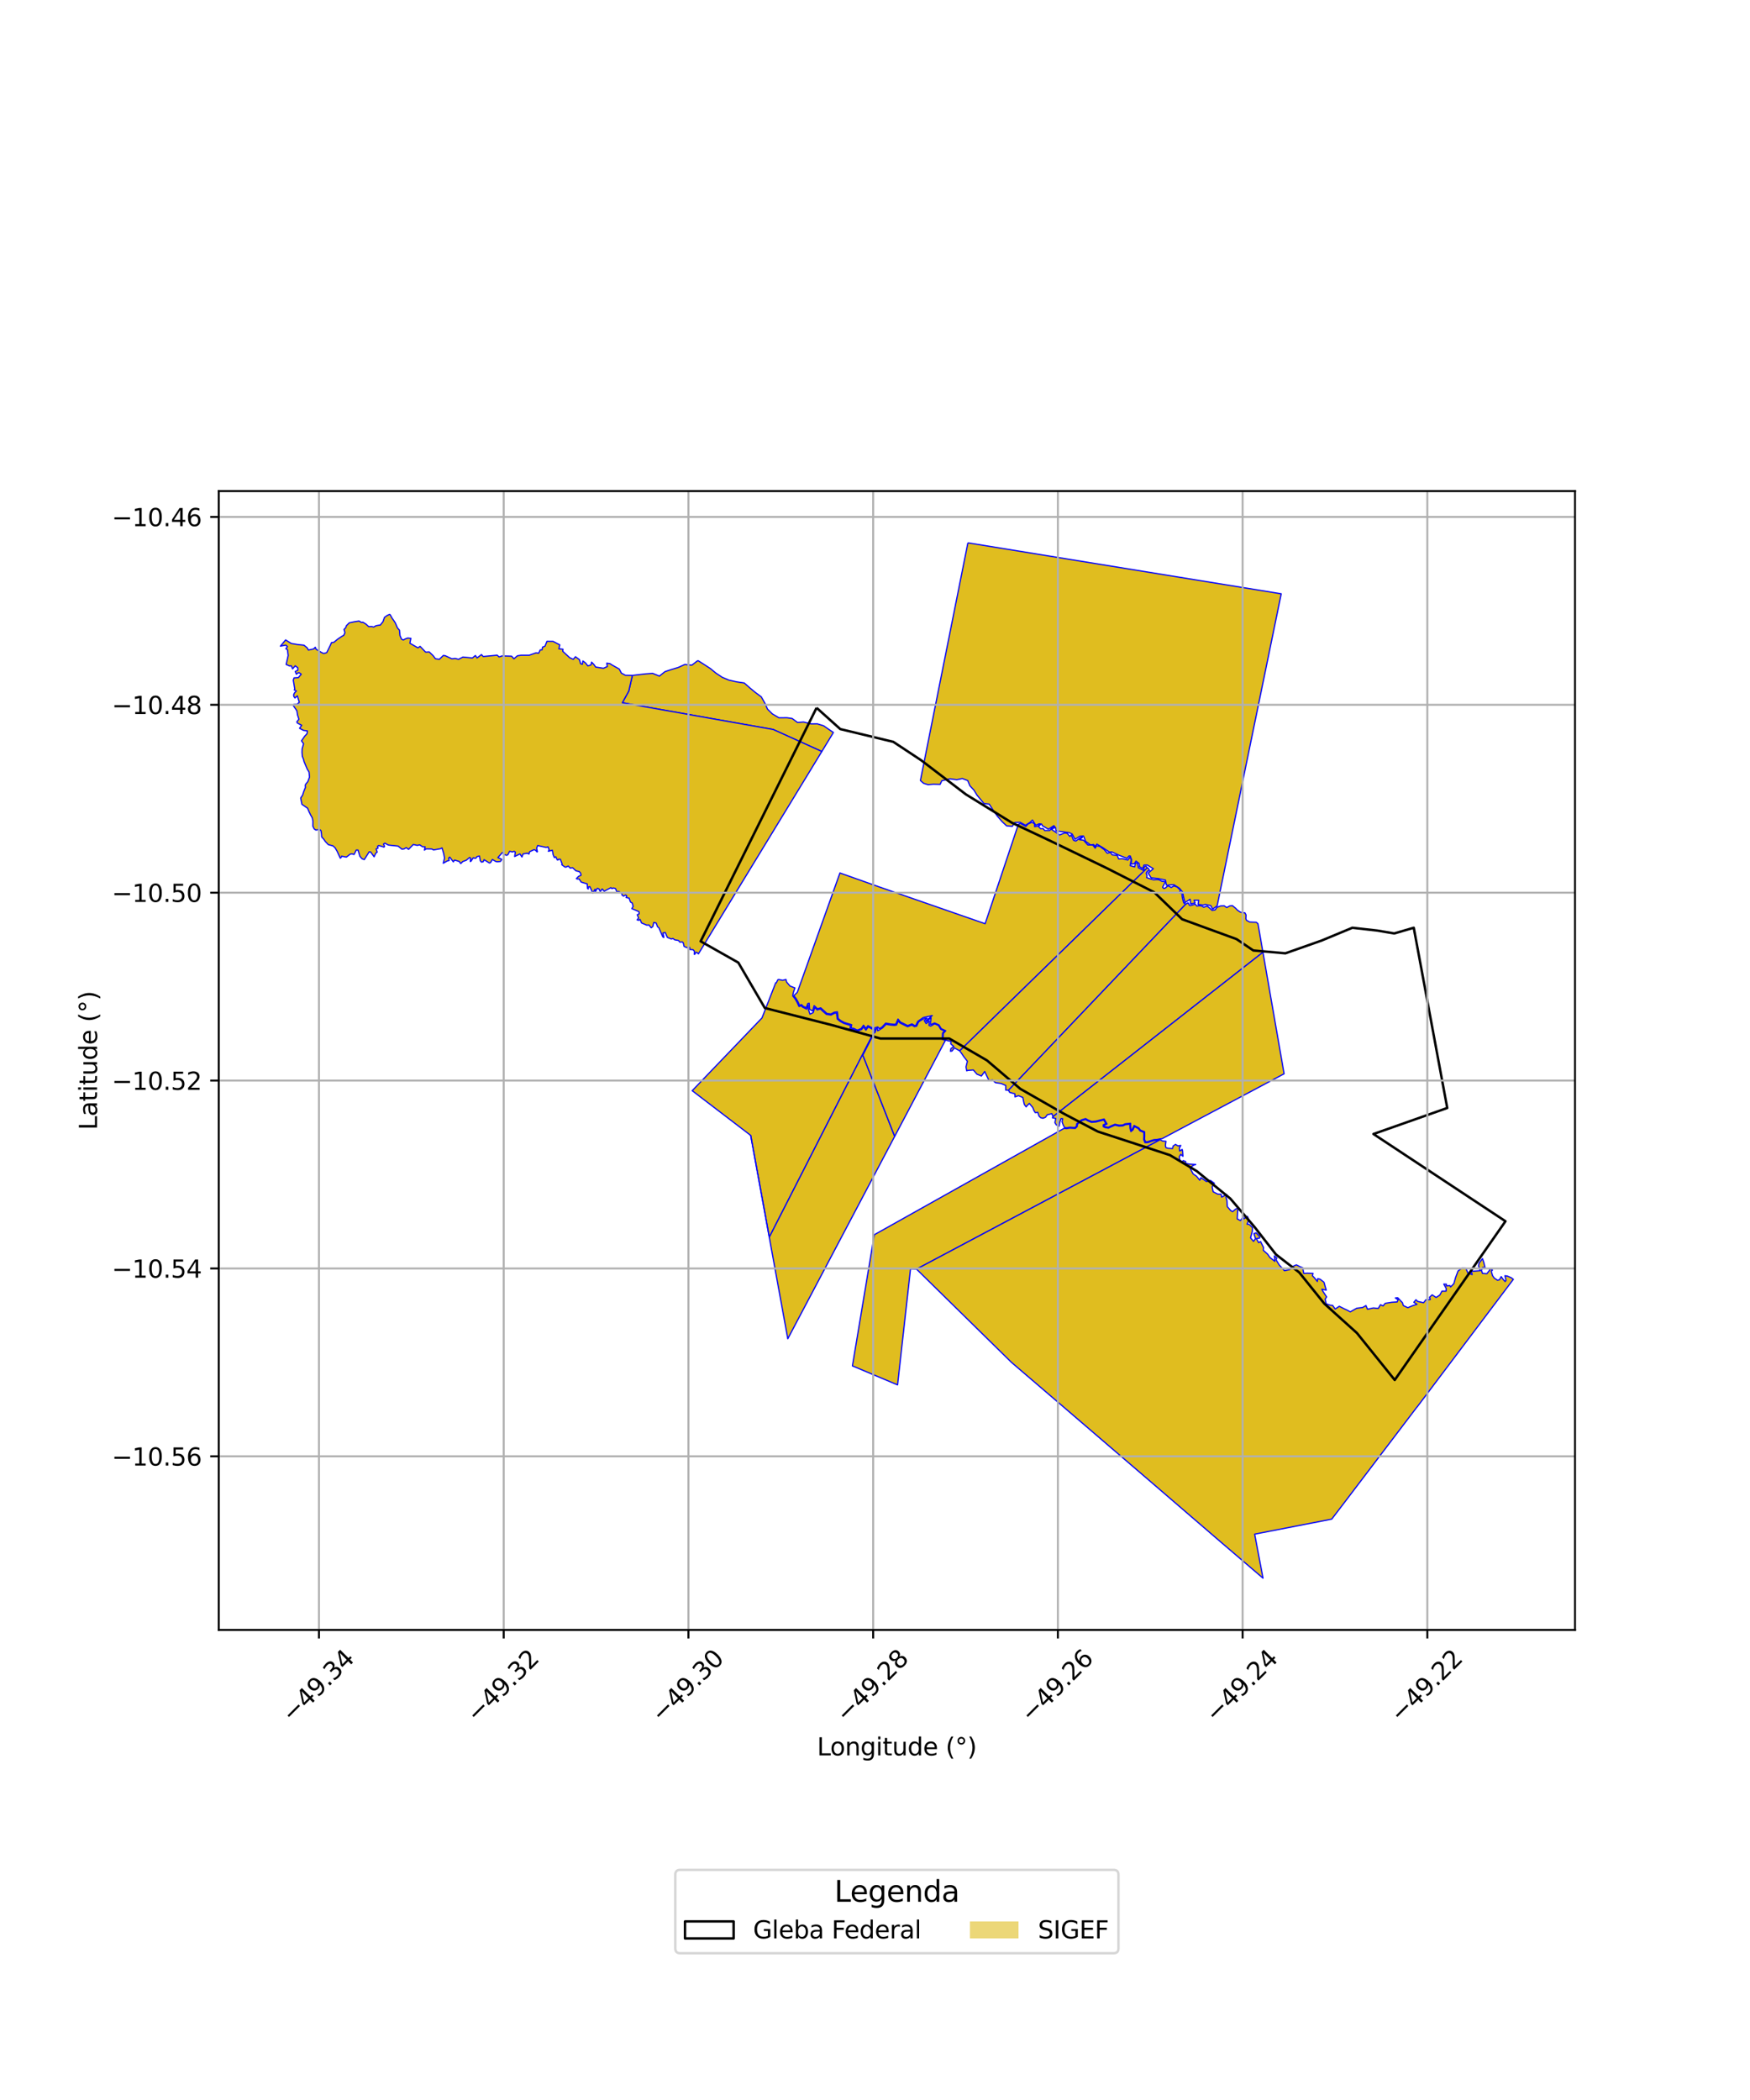 <?xml version="1.0" encoding="utf-8" standalone="no"?>
<!DOCTYPE svg PUBLIC "-//W3C//DTD SVG 1.1//EN"
  "http://www.w3.org/Graphics/SVG/1.1/DTD/svg11.dtd">
<svg xmlns:xlink="http://www.w3.org/1999/xlink" width="720pt" height="864pt" viewBox="0 0 720 864" xmlns="http://www.w3.org/2000/svg" version="1.1">
 <defs>
  <style type="text/css">*{stroke-linejoin: round; stroke-linecap: butt}</style>
 </defs>
 <g id="figure_1">
  <g id="patch_1">
   <path d="M 0 864 
L 720 864 
L 720 0 
L 0 0 
z
" style="fill: #ffffff"/>
  </g>
  <g id="axes_1">
   <g id="patch_2">
    <path d="M 90 670.605 
L 648 670.605 
L 648 202.035 
L 90 202.035 
z
" style="fill: #ffffff"/>
   </g>
   <g id="PatchCollection_1">
    <path d="M 320.129 402.926 
L 322.001 403.323 
L 323.357 402.969 
L 323.632 404.036 
L 325.016 405.667 
L 327.048 406.463 
L 326.424 408.309 
L 326.142 409.728 
L 327.159 411.02 
L 327.931 412.367 
L 328.729 414.105 
L 329.664 413.81 
L 330.146 414.321 
L 331.907 415.2 
L 332.553 413.519 
L 332.663 415.481 
L 333.251 417.267 
L 334.58 416.594 
L 335.173 414.532 
L 336.227 415.506 
L 337.558 415.115 
L 338.577 416.099 
L 340.009 417.341 
L 341.915 417.619 
L 343.367 416.868 
L 344.168 416.76 
L 344.466 419.264 
L 345.651 420.226 
L 347.219 421.074 
L 349.919 421.891 
L 349.677 423.46 
L 351.062 423.487 
L 352.722 424.264 
L 354.552 423.538 
L 355.285 422.509 
L 356.261 423.832 
L 357.204 422.513 
L 359.035 423.478 
L 359.609 424.597 
L 316.517 509.021 
L 308.86 467.146 
L 284.794 448.744 
L 313.501 418.813 
L 319.117 404.442 
L 319.149 404.362 
L 319.347 404.43 
L 320.129 402.926 
" clip-path="url(#p0d2effbae9)" style="fill: #e0bd1f; stroke: #0000ff; stroke-width: 0.5"/>
    <path d="M 359.609 424.597 
L 359.797 424.711 
L 355.002 434.118 
L 368.103 467.537 
L 324.118 550.815 
L 308.86 467.146 
L 316.517 509.021 
L 359.609 424.597 
" clip-path="url(#p0d2effbae9)" style="fill: #e0bd1f; stroke: #0000ff; stroke-width: 0.5"/>
    <path d="M 287.123 271.761 
L 289.711 273.398 
L 292.275 275.064 
L 294.516 276.913 
L 297.159 278.664 
L 299.892 279.811 
L 303.057 280.519 
L 306.224 281.009 
L 308.517 283.027 
L 310.811 284.923 
L 313.212 286.704 
L 314.654 289.251 
L 315.792 291.773 
L 317.78 293.731 
L 320.498 295.326 
L 323.764 295.295 
L 325.897 295.599 
L 328.129 297.237 
L 330.598 297.051 
L 333.756 297.832 
L 336.29 297.809 
L 338.89 298.622 
L 340.924 300.04 
L 342.884 301.371 
L 338.123 309.186 
L 318.105 300.126 
L 256.037 289.128 
L 258.686 284.357 
L 260.174 277.887 
L 265.657 277.248 
L 268.53 277.044 
L 271.278 278.17 
L 273.581 276.342 
L 276.318 275.43 
L 279.053 274.605 
L 281.777 273.371 
L 284.607 273.677 
L 287.123 271.761 
" clip-path="url(#p0d2effbae9)" style="fill: #e0bd1f; stroke: #0000ff; stroke-width: 0.5"/>
    <path d="M 398.218 223.333 
L 527.135 244.307 
L 521.595 271.279 
L 500.766 372.69 
L 498.92 374.037 
L 498.137 372.587 
L 495.892 372.118 
L 495.073 372.365 
L 492.91 372.111 
L 493.195 370.378 
L 491.268 370.372 
L 491.729 371.469 
L 489.866 371.904 
L 489.661 369.971 
L 487.526 371.357 
L 486.853 368.657 
L 486.584 367.054 
L 485.243 365.448 
L 482.918 363.975 
L 479.903 364.228 
L 479.523 362.098 
L 476.487 361.457 
L 473.597 361.146 
L 472.364 359.196 
L 474.522 357.419 
L 472.028 355.89 
L 470.675 355.904 
L 470.15 357.341 
L 468.832 356.625 
L 468.667 355.264 
L 467.385 354.274 
L 466.665 355.358 
L 465.397 355.542 
L 465.574 353.736 
L 465.013 352.176 
L 464.52 352.162 
L 463.693 353.146 
L 460.26 351.807 
L 457.497 350.51 
L 456.449 350.567 
L 453.605 348.671 
L 451.274 347.287 
L 450.608 348.259 
L 449.955 347.466 
L 448.663 347.626 
L 446.665 346.155 
L 445.777 343.95 
L 444.331 344.02 
L 442.283 345.322 
L 441.115 343.127 
L 439.9 342.587 
L 437.968 342.302 
L 434.459 341.843 
L 434.316 340.591 
L 433.599 339.704 
L 431.335 341.169 
L 428.841 339.7 
L 428.554 339.052 
L 427.525 338.929 
L 426.167 339.556 
L 424.772 337.383 
L 423.72 338.377 
L 421.926 339.529 
L 419.689 338.31 
L 417.533 338.382 
L 416.464 339.997 
L 414.163 339.787 
L 412.354 338.102 
L 410.317 335.754 
L 408.737 333.515 
L 406.985 330.831 
L 404.842 330.628 
L 403.305 328.75 
L 401.973 327.154 
L 400.722 325.102 
L 399.038 323.28 
L 398.162 321.162 
L 395.933 320.307 
L 393.653 320.806 
L 390.816 320.419 
L 388.92 320.92 
L 387.51 321.179 
L 386.769 322.736 
L 384.007 322.659 
L 381.82 322.858 
L 379.997 322.282 
L 378.684 321.116 
L 398.218 223.333 
" clip-path="url(#p0d2effbae9)" style="fill: #e0bd1f; stroke: #0000ff; stroke-width: 0.5"/>
    <path d="M 160.424 252.725 
L 161.312 254.331 
L 161.934 255.197 
L 162.593 256.189 
L 163.54 258.349 
L 164.351 259.267 
L 164.574 261.529 
L 165.223 262.987 
L 165.957 263.311 
L 166.751 262.86 
L 167.791 262.498 
L 169.052 262.656 
L 168.634 264.639 
L 171.958 266.547 
L 172.835 265.93 
L 175.117 268.3 
L 176.584 268.213 
L 178.148 269.71 
L 179.176 271.04 
L 180.759 271.254 
L 182.413 269.656 
L 183.2 269.786 
L 185.941 271.068 
L 187.263 270.881 
L 188.631 271.273 
L 190.444 270.336 
L 194.378 270.708 
L 195.593 269.69 
L 196.266 270.71 
L 198.09 269.31 
L 198.797 270.108 
L 204.553 269.556 
L 205.343 270.292 
L 206.569 269.867 
L 210.477 269.971 
L 211.44 271.043 
L 212.908 269.795 
L 214.303 269.594 
L 217.743 269.58 
L 220.547 268.588 
L 221.614 268.74 
L 222.283 267.37 
L 222.989 267.398 
L 223.22 266.244 
L 224.231 265.869 
L 225.019 263.868 
L 227.558 263.887 
L 230.305 265.318 
L 229.93 266.953 
L 231.608 267.106 
L 231.516 267.944 
L 234.387 270.598 
L 235.868 271.275 
L 236.749 270.199 
L 238.382 271.386 
L 238.875 273.071 
L 239.584 273.302 
L 239.829 271.944 
L 240.876 272.735 
L 241.855 273.972 
L 243.138 273.567 
L 243.405 272.423 
L 244.364 273.413 
L 245.078 274.45 
L 248.28 274.946 
L 249.871 274.23 
L 249.642 272.84 
L 250.989 273.049 
L 251.802 273.591 
L 253.463 274.527 
L 254.791 275.265 
L 255.647 276.93 
L 257.317 277.834 
L 260.174 277.887 
L 258.686 284.357 
L 256.037 289.128 
L 318.105 300.126 
L 338.123 309.186 
L 287.352 392.446 
L 286.645 391.808 
L 286.353 391.828 
L 285.8 392.678 
L 285.627 392.613 
L 285.72 391.365 
L 285.105 390.714 
L 283.822 390.653 
L 283.774 389.795 
L 282.493 389.858 
L 281.436 389.369 
L 281.138 387.982 
L 280.705 387.502 
L 279.704 387.626 
L 279.159 386.946 
L 277.639 386.688 
L 276.848 386.108 
L 276.243 386.349 
L 274.57 385.677 
L 273.714 383.675 
L 272.781 383.834 
L 273.114 385.705 
L 272.685 385.438 
L 271.07 381.694 
L 270.574 381.356 
L 269.941 379.758 
L 268.982 379.54 
L 268.592 381.197 
L 267.916 381.721 
L 266.996 380.562 
L 266.111 380.634 
L 263.952 379.734 
L 263.323 378.25 
L 262.712 378.648 
L 262.139 378.446 
L 262.733 377.673 
L 262.187 376.369 
L 262.974 375.972 
L 262.871 375.08 
L 259.943 373.833 
L 260.498 372.947 
L 260.135 371.536 
L 259.401 371.126 
L 258.825 369.52 
L 257.574 369.263 
L 257.874 368.644 
L 257.402 368.21 
L 256.528 368.696 
L 255.865 368.184 
L 255.911 367.641 
L 254.605 366.759 
L 253.771 366.876 
L 253.244 365.58 
L 252.363 365.334 
L 251.791 365.602 
L 251.352 365.209 
L 248.593 366.655 
L 247.759 365.749 
L 246.977 366.759 
L 246.382 365.675 
L 245.72 365.505 
L 244.952 366.873 
L 244.816 365.876 
L 243.888 367.41 
L 242.685 364.782 
L 242.068 364.925 
L 242.033 365.736 
L 241.732 365.581 
L 241.593 363.655 
L 239.113 362.918 
L 238.248 361.623 
L 237.429 361.622 
L 237.12 361.479 
L 238.002 360.599 
L 239.073 360.077 
L 238.845 359.199 
L 238.295 358.583 
L 236.927 358.268 
L 235.584 356.988 
L 234.622 357.162 
L 233.761 356.309 
L 232.925 356.735 
L 232.416 356.723 
L 231.124 355.764 
L 231.258 355.354 
L 230.544 353.523 
L 229.813 353.51 
L 229.745 353.749 
L 229.32 353.835 
L 228.657 352.529 
L 228.067 352.812 
L 227.572 351.606 
L 227.249 349.794 
L 225.613 350.26 
L 225.932 349.585 
L 225.443 348.422 
L 224.701 348.657 
L 221.209 347.881 
L 220.77 349.004 
L 221.103 350.373 
L 220.967 350.516 
L 220.317 349.787 
L 219.719 349.575 
L 217.866 350.448 
L 217.629 351.38 
L 217.002 351.033 
L 215.247 351.297 
L 214.742 352.599 
L 213.914 351.338 
L 211.732 352.4 
L 212.035 350.603 
L 211.556 350.248 
L 210.863 350.508 
L 209.656 350.249 
L 208.974 351.637 
L 208.47 351.899 
L 207.225 351.535 
L 207.221 350.875 
L 206.699 350.767 
L 204.836 352.839 
L 206.245 353.426 
L 206.416 353.654 
L 205.916 354.418 
L 204.695 354.542 
L 204.005 354.449 
L 202.58 353.611 
L 201.784 354.937 
L 201.337 355.059 
L 199.156 353.695 
L 198.812 354.521 
L 198.099 354.711 
L 197.597 354.121 
L 197.255 352.192 
L 196.214 352.454 
L 195.869 353.042 
L 195.416 353.13 
L 194.748 352.894 
L 193.741 354.377 
L 193.485 354.434 
L 193.665 353.084 
L 193.215 352.795 
L 191.826 353.941 
L 190.384 354.457 
L 189.568 355.31 
L 188.924 354.416 
L 187.013 353.856 
L 186.515 354.582 
L 185.03 352.636 
L 184.595 353.061 
L 184.792 354.04 
L 184.004 354.218 
L 182.366 355.169 
L 182.899 353.063 
L 182.545 351.165 
L 181.857 348.845 
L 181.173 349.2 
L 178.365 349.687 
L 177.594 349.285 
L 175.353 349.244 
L 174.601 349.772 
L 174.906 348.407 
L 173.84 348.378 
L 172.698 347.598 
L 171.64 347.806 
L 170.044 347.443 
L 168.087 349.457 
L 167.139 348.742 
L 166.237 349.263 
L 165.349 349.374 
L 163.801 348.112 
L 160.725 347.792 
L 159.754 347.666 
L 158.337 346.901 
L 157.791 347.28 
L 158.206 348.232 
L 157.99 348.521 
L 156.983 348.192 
L 155.767 347.888 
L 155.328 348.189 
L 155.524 348.938 
L 154.737 349.259 
L 155.19 350.561 
L 154.605 351.017 
L 153.921 352.496 
L 152.479 350.521 
L 151.878 350.478 
L 149.881 353.664 
L 148.984 353.333 
L 148.079 352.313 
L 147.299 349.745 
L 146.585 349.736 
L 145.665 351.569 
L 144.741 351.291 
L 144.064 351.432 
L 142.507 352.642 
L 140.551 352.255 
L 140.395 352.728 
L 140.007 353.076 
L 138.697 350.232 
L 137.856 348.801 
L 136.992 348.02 
L 135.066 347.501 
L 133.848 346.216 
L 133.27 345.358 
L 132.347 344.307 
L 132.265 343.039 
L 132.053 341.73 
L 131.491 341.299 
L 129.929 341.502 
L 129.271 341.042 
L 128.72 339.908 
L 128.763 337.924 
L 128.484 336.508 
L 127.854 335.398 
L 127.183 334.043 
L 126.533 332.504 
L 124.231 330.941 
L 123.711 328.332 
L 124.483 327.17 
L 124.95 325.697 
L 125.716 323.812 
L 125.585 323.415 
L 125.702 322.739 
L 126.662 321.553 
L 127.343 319.712 
L 127.137 317.617 
L 126.426 316.486 
L 125.101 313.35 
L 124.857 312.375 
L 124.375 311.15 
L 124.259 309.567 
L 124.304 308.081 
L 124.892 305.998 
L 124.047 304.798 
L 125.348 302.904 
L 126.304 301.887 
L 126.445 300.714 
L 124.882 300.506 
L 123.249 299.648 
L 124.123 298.395 
L 122.382 297.504 
L 122.127 297.016 
L 122.969 295.899 
L 122.415 294.148 
L 122.145 292.422 
L 120.717 290.38 
L 120.923 289.804 
L 122.291 289.703 
L 123.132 288.952 
L 122.334 286.277 
L 121.357 287.165 
L 120.909 286.586 
L 120.797 285.873 
L 121.116 285.152 
L 121.931 284.273 
L 121.053 283.867 
L 121.262 283.449 
L 120.668 279.826 
L 120.99 278.899 
L 122.724 278.805 
L 123.94 277.39 
L 123.134 276.815 
L 122.625 276.819 
L 121.95 277.392 
L 121.464 276.291 
L 122.527 275.753 
L 122.536 274.76 
L 121.467 273.923 
L 120.379 275.198 
L 119.88 273.957 
L 119.153 274.005 
L 117.718 273.373 
L 118.56 269.714 
L 118.282 267.32 
L 117.606 266.902 
L 118.269 266.033 
L 117.573 265.411 
L 115.364 265.851 
L 116.398 264.62 
L 117.505 263.284 
L 119.821 264.735 
L 122.42 265.174 
L 125.058 265.454 
L 126.367 266.516 
L 126.886 267.455 
L 129.051 266.996 
L 129.713 266.294 
L 130.029 267.108 
L 132.221 268.419 
L 133.18 268.867 
L 134.426 268.505 
L 135.855 265.609 
L 136.397 264.383 
L 137.374 264.255 
L 138.91 262.971 
L 140.73 261.754 
L 141.434 261.382 
L 141.926 260.286 
L 141.532 258.978 
L 142.261 258.233 
L 142.489 257.459 
L 143.693 256.252 
L 145.551 255.855 
L 147.701 255.505 
L 148.822 256.133 
L 149.264 255.976 
L 150.572 256.784 
L 151.697 257.801 
L 152.961 257.777 
L 153.738 257.975 
L 154.677 257.444 
L 155.619 257.268 
L 156.453 257.18 
L 157.202 256.23 
L 157.573 255.774 
L 158.191 253.999 
L 159.323 253.206 
L 160.424 252.725 
" clip-path="url(#p0d2effbae9)" style="fill: #e0bd1f; stroke: #0000ff; stroke-width: 0.5"/>
    <path d="M 424.569 338.299 
L 425.608 338.938 
L 425.68 340.11 
L 427.123 339.877 
L 427.612 339.115 
L 428.177 339.183 
L 427.28 340.079 
L 428.147 340.955 
L 429.147 340.876 
L 429.832 341.715 
L 431.887 341.698 
L 433.109 340.186 
L 433.946 340.504 
L 432.618 341.239 
L 435.082 342.9 
L 435.959 343.536 
L 437.991 342.699 
L 439.09 342.868 
L 440.168 344.134 
L 440.761 343.486 
L 441.669 345.696 
L 442.621 346.04 
L 445.138 344.171 
L 445.379 344.521 
L 444.136 345.478 
L 445.789 345.683 
L 447.566 347.654 
L 449.614 347.67 
L 450.599 348.952 
L 451.113 347.968 
L 452.435 348.21 
L 454.293 349.558 
L 455.57 351.032 
L 456.87 350.727 
L 457.619 351.731 
L 459.651 351.926 
L 460.25 353.393 
L 461.676 353.28 
L 464.027 353.855 
L 464.963 352.547 
L 465.395 353.751 
L 464.971 356.135 
L 466.848 356.684 
L 467.175 354.986 
L 467.991 355.155 
L 468.371 357.055 
L 470.505 358.118 
L 470.74 356.708 
L 471.436 356.307 
L 472.044 357.043 
L 412.354 415.243 
L 394.849 432.35 
L 392.656 431.135 
L 391.68 432.429 
L 391.039 432.512 
L 391.223 431.431 
L 392.415 430.566 
L 391.166 429.471 
L 391.304 428.501 
L 389.477 428.064 
L 387.999 427.412 
L 388.108 425.167 
L 389.115 424.082 
L 387.239 423.217 
L 386.324 421.67 
L 384.514 420.884 
L 382.873 421.572 
L 382.781 421.535 
L 383.06 418.782 
L 381.164 420.336 
L 380.963 420.016 
L 383.549 417.831 
L 379.86 418.647 
L 377.567 420.248 
L 376.837 421.835 
L 376.309 421.94 
L 375.208 421.26 
L 373.44 421.958 
L 370.481 420.507 
L 369.462 419.276 
L 368.559 421.344 
L 367.906 421.436 
L 366.453 421.308 
L 364.399 420.959 
L 362.889 422.55 
L 361.808 423.228 
L 361.139 422.511 
L 359.96 422.872 
L 360.053 424.282 
L 359.239 423.112 
L 357.083 421.975 
L 356.261 423.125 
L 355.285 421.8 
L 354.291 423.196 
L 352.741 423.811 
L 351.163 423.073 
L 350.167 423.054 
L 350.391 421.598 
L 347.385 420.688 
L 345.887 419.879 
L 344.865 419.048 
L 344.537 416.291 
L 343.246 416.465 
L 341.848 417.188 
L 340.2 416.947 
L 337.667 414.651 
L 336.341 415.04 
L 334.966 413.768 
L 334.333 415.966 
L 333.073 415.234 
L 332.928 412.773 
L 332.362 412.881 
L 331.688 414.623 
L 330.402 413.981 
L 329.792 413.335 
L 328.959 413.598 
L 328.307 412.177 
L 327.51 410.787 
L 326.594 409.623 
L 328.032 408.282 
L 345.574 359.167 
L 361.955 364.979 
L 405.312 380.048 
L 418.979 339.17 
L 419.823 338.772 
L 422.078 340.042 
L 422.929 339.03 
L 424.569 338.299 
" clip-path="url(#p0d2effbae9)" style="fill: #e0bd1f; stroke: #0000ff; stroke-width: 0.5"/>
    <path d="M 446.617 460.6 
L 447.522 461.141 
L 449.077 461.765 
L 450.901 461.609 
L 452.647 461.169 
L 454.103 460.79 
L 454.974 462.283 
L 453.92 462.765 
L 453.899 463.506 
L 454.561 463.884 
L 456.041 464.157 
L 457.032 463.646 
L 458.758 462.92 
L 460.397 463.292 
L 462.002 463.208 
L 462.992 462.728 
L 464.827 462.525 
L 464.917 464.284 
L 465.28 465.583 
L 466.138 464.866 
L 466.753 463.528 
L 468.295 464.306 
L 469.003 465.253 
L 470.59 465.897 
L 470.613 467.386 
L 470.551 468.841 
L 471.085 470.132 
L 472.289 470.085 
L 473.859 469.536 
L 474.907 469.223 
L 476.099 469.156 
L 477.357 468.9 
L 377.09 522.158 
L 374.617 522.055 
L 369.287 569.788 
L 350.709 561.965 
L 359.714 508.002 
L 417.754 475.461 
L 437.788 464.233 
L 438.832 464.356 
L 440.158 464.127 
L 442.384 464.267 
L 443.178 463.514 
L 443.307 462.554 
L 444.646 461.393 
L 445.124 461.056 
L 446.617 460.6 
" clip-path="url(#p0d2effbae9)" style="fill: #e0bd1f; stroke: #0000ff; stroke-width: 0.5"/>
    <path d="M 477.357 468.9 
L 478.268 469.454 
L 479.717 469.569 
L 479.488 471.245 
L 479.696 472.161 
L 480.461 472.408 
L 482.412 472.547 
L 482.646 471.518 
L 483.633 470.85 
L 484.637 471.448 
L 485.814 471.268 
L 485.199 472.393 
L 485.37 473.567 
L 486.377 472.918 
L 486.534 473.426 
L 486.705 475.722 
L 485.794 474.935 
L 485.145 476.043 
L 485.445 477.267 
L 486.384 478.189 
L 486.797 477.513 
L 487.821 477.887 
L 487.805 478.632 
L 489.463 478.962 
L 491.964 479.098 
L 491.142 479.365 
L 489.508 480.367 
L 490.897 482.997 
L 492.27 483.912 
L 493.609 485.558 
L 494.095 484.522 
L 496.371 486.112 
L 498.023 485.669 
L 499.618 486.831 
L 498.698 488.345 
L 499.134 490.339 
L 501.005 491.287 
L 502.346 491.311 
L 502.628 492.532 
L 504.72 491.479 
L 504.376 492.588 
L 504.78 493.895 
L 504.948 496.432 
L 506.297 498 
L 507.096 498.515 
L 508.287 497.538 
L 509.586 496.917 
L 509.193 498.241 
L 509.035 501.477 
L 510.354 502.186 
L 511.545 500.59 
L 511.712 501.504 
L 513.209 500.437 
L 513.701 501.621 
L 513.505 502.633 
L 513.047 503.637 
L 514.021 503.817 
L 515.344 505.096 
L 515.205 506.708 
L 514.507 509.298 
L 515.737 510.73 
L 516.55 509.606 
L 515.89 507.544 
L 516.844 507.214 
L 518.321 508.859 
L 518.246 509.388 
L 516.913 509.599 
L 517.845 511.276 
L 518.63 510.807 
L 519.83 513.207 
L 519.751 514.414 
L 521.51 515.973 
L 522.509 517.396 
L 524.51 518.942 
L 524.402 517.74 
L 524.305 516.73 
L 525.308 517.566 
L 525.039 518.35 
L 526.288 520.416 
L 528.46 522.801 
L 530.682 522.314 
L 531.708 521.126 
L 533.366 520.403 
L 534.96 521.21 
L 535.934 521.55 
L 536.415 523.942 
L 537.821 523.805 
L 540.222 523.906 
L 539.972 524.875 
L 540.789 525.725 
L 541.988 527.241 
L 542.153 526.059 
L 543.14 526.317 
L 544.719 527.543 
L 545.647 530.779 
L 543.841 530.423 
L 544.414 531.487 
L 545.796 533.585 
L 545.214 534.497 
L 545.616 536.416 
L 547.239 536.999 
L 548.273 537.065 
L 549.341 538.575 
L 551.02 537.443 
L 553.101 538.504 
L 554.245 539.026 
L 555.552 539.723 
L 558.207 538.238 
L 560.592 537.95 
L 561.997 537.148 
L 562.624 538.657 
L 565.041 538.135 
L 567.054 538.329 
L 567.977 536.803 
L 569.032 537.3 
L 569.924 536.219 
L 572.547 535.8 
L 574.849 535.647 
L 575.18 534.784 
L 574.08 534.012 
L 575.073 533.941 
L 576.988 535.943 
L 577.378 537.155 
L 579.212 538.015 
L 581.191 537.204 
L 582.98 536.626 
L 581.689 535.799 
L 582.556 534.758 
L 583.287 535.444 
L 585.696 535.977 
L 586.642 534.764 
L 588.477 534.655 
L 588.145 533.736 
L 589.224 532.742 
L 590.867 533.817 
L 592.381 532.817 
L 593.262 531.193 
L 594.972 531.211 
L 595.006 530.095 
L 594.018 528.313 
L 595.103 528.346 
L 595.094 529.038 
L 596.541 528.913 
L 596.808 529.495 
L 598.151 528.146 
L 598.885 525.579 
L 599.886 522.921 
L 601.431 521.749 
L 603.105 521.781 
L 603.941 523.764 
L 605.691 524.403 
L 605.3 523 
L 606.43 522.998 
L 609.023 522.798 
L 608.318 520.829 
L 608.489 519.742 
L 609.945 517.836 
L 610.451 519.289 
L 611.072 521.82 
L 610.091 521.37 
L 609.505 522.635 
L 609.919 523.9 
L 611.737 524.039 
L 612.792 522.697 
L 613.012 521.866 
L 614.047 522.533 
L 613.541 523 
L 614.058 524.792 
L 614.747 525.808 
L 616.082 526.718 
L 616.908 526.552 
L 617.633 525.247 
L 618.401 526.341 
L 619.26 527.264 
L 619.628 526.787 
L 619.185 524.858 
L 620.247 525.036 
L 621.746 525.685 
L 622.636 526.354 
L 583.095 578.8 
L 582.834 579.082 
L 552.942 618.426 
L 548.681 624.006 
L 547.914 625.019 
L 516.202 631.191 
L 519.642 649.307 
L 503.099 635.151 
L 491.399 625.096 
L 470.879 607.437 
L 456.065 594.746 
L 440.158 581.085 
L 416.148 560.522 
L 377.09 522.158 
L 477.357 468.9 
" clip-path="url(#p0d2effbae9)" style="fill: #e0bd1f; stroke: #0000ff; stroke-width: 0.5"/>
    <path d="M 472.044 357.043 
L 472.497 357.267 
L 472.913 358.06 
L 472.027 358.501 
L 471.57 359.303 
L 471.926 360.253 
L 471.762 361.06 
L 473.123 361.556 
L 474.575 361.969 
L 475.747 361.88 
L 476.713 361.917 
L 478.085 362.604 
L 479.542 362.768 
L 478.933 363.84 
L 478.321 365.041 
L 478.87 365.564 
L 479.487 365.326 
L 480.542 364.413 
L 481.891 365.135 
L 482.977 364.484 
L 484.317 364.953 
L 485.621 366.233 
L 485.31 367.336 
L 486.289 367.588 
L 486.372 368.769 
L 486.6 369.874 
L 486.996 371.435 
L 487.833 372.015 
L 414.929 448.552 
L 413.78 448.519 
L 413.778 446.595 
L 411.925 445.793 
L 409.548 445.446 
L 408.286 444.262 
L 406.955 444.643 
L 406.294 443.313 
L 405.131 440.849 
L 403.782 442.695 
L 401.932 441.935 
L 400.458 440.217 
L 398.209 440.396 
L 397.726 440.575 
L 397.436 438.971 
L 398.004 436.63 
L 396.488 434.679 
L 395.503 433.219 
L 394.849 432.35 
L 412.354 415.243 
L 472.044 357.043 
" clip-path="url(#p0d2effbae9)" style="fill: #e0bd1f; stroke: #0000ff; stroke-width: 0.5"/>
    <path d="M 488.894 371.4 
L 489.258 372.348 
L 489.703 372.589 
L 490.538 372.364 
L 491.739 371.99 
L 492.429 372.789 
L 493.565 372.621 
L 494.494 372.8 
L 495.262 373.272 
L 496.62 372.755 
L 497.708 373.627 
L 498.713 374.564 
L 499.969 374.341 
L 500.724 373.283 
L 502.214 372.735 
L 503.685 372.694 
L 504.703 373.395 
L 505.965 372.733 
L 507.041 372.607 
L 508.354 373.669 
L 509.149 374.495 
L 510.351 375.295 
L 511.365 375.522 
L 512.199 375.55 
L 512.666 376.449 
L 512.588 377.999 
L 512.849 378.638 
L 514.168 379.351 
L 515.64 379.416 
L 516.898 379.449 
L 517.568 380.07 
L 519.607 391.792 
L 433.241 459.423 
L 432.77 458.188 
L 430.908 458.63 
L 430.125 459.695 
L 429.093 460.094 
L 428.168 459.858 
L 427.484 459.187 
L 426.975 457.658 
L 425.948 457.797 
L 425.397 456.921 
L 424.897 455.652 
L 423.499 453.972 
L 422.524 454.951 
L 422.192 455.405 
L 421.459 454.434 
L 421.27 453.728 
L 420.825 451.523 
L 419.039 450.799 
L 417.598 451.287 
L 417.553 450.031 
L 415.408 449.44 
L 414.929 448.552 
L 487.833 372.015 
L 488.894 371.4 
" clip-path="url(#p0d2effbae9)" style="fill: #e0bd1f; stroke: #0000ff; stroke-width: 0.5"/>
    <path d="M 519.607 391.792 
L 528.316 441.79 
L 495.909 459.029 
L 478.18 468.453 
L 477.288 468.558 
L 476.055 468.809 
L 474.847 468.877 
L 473.753 469.203 
L 472.223 469.738 
L 471.313 469.774 
L 470.901 468.778 
L 470.96 467.39 
L 470.934 465.659 
L 469.222 464.965 
L 468.523 464.03 
L 466.588 463.054 
L 465.856 464.648 
L 465.469 464.971 
L 465.262 464.227 
L 465.155 462.138 
L 462.895 462.387 
L 461.914 462.863 
L 460.427 462.941 
L 458.726 462.555 
L 456.886 463.328 
L 455.988 463.792 
L 454.681 463.551 
L 454.252 463.306 
L 454.261 462.993 
L 455.468 462.44 
L 454.27 460.385 
L 452.562 460.831 
L 450.843 461.264 
L 449.129 461.41 
L 447.676 460.826 
L 446.662 460.221 
L 444.97 460.738 
L 444.432 461.117 
L 442.98 462.375 
L 442.85 463.344 
L 442.255 463.909 
L 440.14 463.776 
L 438.823 464.004 
L 437.992 463.903 
L 437.393 462.758 
L 436.959 461.561 
L 437.188 460.252 
L 436.516 460.253 
L 435.998 461.888 
L 435.818 463.202 
L 435.632 463.412 
L 434.553 462.752 
L 434.024 461.899 
L 434.349 460.146 
L 433.003 459.901 
L 433.241 459.423 
L 519.607 391.792 
" clip-path="url(#p0d2effbae9)" style="fill: #e0bd1f; stroke: #0000ff; stroke-width: 0.5"/>
    <path d="M 381.586 418.803 
L 380.278 419.909 
L 381.037 421.118 
L 382.412 419.991 
L 382.22 421.879 
L 382.914 422.153 
L 384.533 421.235 
L 386.108 421.918 
L 387.021 423.463 
L 388.591 424.186 
L 387.802 425.038 
L 387.676 427.612 
L 388.95 428.06 
L 368.103 467.537 
L 355.002 434.118 
L 359.797 424.711 
L 360.012 424.807 
L 360.576 423.121 
L 361.013 422.988 
L 361.113 424.088 
L 361.738 423.765 
L 363.153 422.877 
L 364.548 421.41 
L 366.4 421.723 
L 367.917 421.858 
L 368.847 421.728 
L 369.572 420.065 
L 370.218 420.844 
L 371.829 421.652 
L 373.422 422.416 
L 375.167 421.727 
L 376.23 422.383 
L 377.126 422.204 
L 377.904 420.513 
L 378.473 420.054 
L 380.05 419.142 
L 381.586 418.803 
" clip-path="url(#p0d2effbae9)" style="fill: #e0bd1f; stroke: #0000ff; stroke-width: 0.5"/>
   </g>
   <g id="PatchCollection_2">
    <path d="M 335.958 291.207 
L 345.717 299.965 
L 367.531 305.22 
L 379.013 312.81 
L 397.383 326.823 
L 416.327 338.501 
L 432.401 346.091 
L 455.363 357.184 
L 474.882 367.11 
L 486.363 378.204 
L 508.752 386.378 
L 515.64 391.049 
L 528.844 392.217 
L 543.77 386.962 
L 556.399 381.707 
L 566.732 382.875 
L 573.621 384.043 
L 581.658 381.707 
L 595.435 455.859 
L 565.074 466.563 
L 619.392 502.456 
L 573.834 567.768 
L 558.27 548.435 
L 544.875 536.368 
L 534.542 523.523 
L 524.974 516.128 
L 516.172 504.839 
L 506.221 493.162 
L 492.444 481.874 
L 481.345 475.256 
L 462.72 469.146 
L 451.656 465.545 
L 437.936 458.343 
L 419.791 447.99 
L 406.071 436.286 
L 390.581 427.283 
L 362.256 427.283 
L 342.23 421.735 
L 314.675 414.728 
L 303.768 396.044 
L 288.268 387.286 
L 335.958 291.207 
" clip-path="url(#p0d2effbae9)" style="fill: none; stroke: #000000"/>
   </g>
   <g id="matplotlib.axis_1">
    <g id="xtick_1">
     <g id="line2d_1">
      <path d="M 131.236 670.605 
L 131.236 202.035 
" clip-path="url(#p0d2effbae9)" style="fill: none; stroke: #b0b0b0; stroke-width: 0.8; stroke-linecap: square"/>
     </g>
     <g id="line2d_2">
      <defs>
       <path id="m284c5a0bd3" d="M 0 0 
L 0 3.5 
" style="stroke: #000000; stroke-width: 0.8"/>
      </defs>
      <g>
       <use xlink:href="#m284c5a0bd3" x="131.236" y="670.605" style="stroke: #000000; stroke-width: 0.8"/>
      </g>
     </g>
     <g id="text_1">
      <!-- −49.34 -->
      <g transform="translate(120.103 709.147) rotate(-45) scale(0.1 -0.1)">
       <defs>
        <path id="DejaVuSans-2212" d="M 678 2272 
L 4684 2272 
L 4684 1741 
L 678 1741 
L 678 2272 
z
" transform="scale(0.016)"/>
        <path id="DejaVuSans-34" d="M 2419 4116 
L 825 1625 
L 2419 1625 
L 2419 4116 
z
M 2253 4666 
L 3047 4666 
L 3047 1625 
L 3713 1625 
L 3713 1100 
L 3047 1100 
L 3047 0 
L 2419 0 
L 2419 1100 
L 313 1100 
L 313 1709 
L 2253 4666 
z
" transform="scale(0.016)"/>
        <path id="DejaVuSans-39" d="M 703 97 
L 703 672 
Q 941 559 1184 500 
Q 1428 441 1663 441 
Q 2288 441 2617 861 
Q 2947 1281 2994 2138 
Q 2813 1869 2534 1725 
Q 2256 1581 1919 1581 
Q 1219 1581 811 2004 
Q 403 2428 403 3163 
Q 403 3881 828 4315 
Q 1253 4750 1959 4750 
Q 2769 4750 3195 4129 
Q 3622 3509 3622 2328 
Q 3622 1225 3098 567 
Q 2575 -91 1691 -91 
Q 1453 -91 1209 -44 
Q 966 3 703 97 
z
M 1959 2075 
Q 2384 2075 2632 2365 
Q 2881 2656 2881 3163 
Q 2881 3666 2632 3958 
Q 2384 4250 1959 4250 
Q 1534 4250 1286 3958 
Q 1038 3666 1038 3163 
Q 1038 2656 1286 2365 
Q 1534 2075 1959 2075 
z
" transform="scale(0.016)"/>
        <path id="DejaVuSans-2e" d="M 684 794 
L 1344 794 
L 1344 0 
L 684 0 
L 684 794 
z
" transform="scale(0.016)"/>
        <path id="DejaVuSans-33" d="M 2597 2516 
Q 3050 2419 3304 2112 
Q 3559 1806 3559 1356 
Q 3559 666 3084 287 
Q 2609 -91 1734 -91 
Q 1441 -91 1130 -33 
Q 819 25 488 141 
L 488 750 
Q 750 597 1062 519 
Q 1375 441 1716 441 
Q 2309 441 2620 675 
Q 2931 909 2931 1356 
Q 2931 1769 2642 2001 
Q 2353 2234 1838 2234 
L 1294 2234 
L 1294 2753 
L 1863 2753 
Q 2328 2753 2575 2939 
Q 2822 3125 2822 3475 
Q 2822 3834 2567 4026 
Q 2313 4219 1838 4219 
Q 1578 4219 1281 4162 
Q 984 4106 628 3988 
L 628 4550 
Q 988 4650 1302 4700 
Q 1616 4750 1894 4750 
Q 2613 4750 3031 4423 
Q 3450 4097 3450 3541 
Q 3450 3153 3228 2886 
Q 3006 2619 2597 2516 
z
" transform="scale(0.016)"/>
       </defs>
       <use xlink:href="#DejaVuSans-2212"/>
       <use xlink:href="#DejaVuSans-34" transform="translate(83.789 0)"/>
       <use xlink:href="#DejaVuSans-39" transform="translate(147.412 0)"/>
       <use xlink:href="#DejaVuSans-2e" transform="translate(211.035 0)"/>
       <use xlink:href="#DejaVuSans-33" transform="translate(242.822 0)"/>
       <use xlink:href="#DejaVuSans-34" transform="translate(306.445 0)"/>
      </g>
     </g>
    </g>
    <g id="xtick_2">
     <g id="line2d_3">
      <path d="M 207.237 670.605 
L 207.237 202.035 
" clip-path="url(#p0d2effbae9)" style="fill: none; stroke: #b0b0b0; stroke-width: 0.8; stroke-linecap: square"/>
     </g>
     <g id="line2d_4">
      <g>
       <use xlink:href="#m284c5a0bd3" x="207.237" y="670.605" style="stroke: #000000; stroke-width: 0.8"/>
      </g>
     </g>
     <g id="text_2">
      <!-- −49.32 -->
      <g transform="translate(196.104 709.147) rotate(-45) scale(0.1 -0.1)">
       <defs>
        <path id="DejaVuSans-32" d="M 1228 531 
L 3431 531 
L 3431 0 
L 469 0 
L 469 531 
Q 828 903 1448 1529 
Q 2069 2156 2228 2338 
Q 2531 2678 2651 2914 
Q 2772 3150 2772 3378 
Q 2772 3750 2511 3984 
Q 2250 4219 1831 4219 
Q 1534 4219 1204 4116 
Q 875 4013 500 3803 
L 500 4441 
Q 881 4594 1212 4672 
Q 1544 4750 1819 4750 
Q 2544 4750 2975 4387 
Q 3406 4025 3406 3419 
Q 3406 3131 3298 2873 
Q 3191 2616 2906 2266 
Q 2828 2175 2409 1742 
Q 1991 1309 1228 531 
z
" transform="scale(0.016)"/>
       </defs>
       <use xlink:href="#DejaVuSans-2212"/>
       <use xlink:href="#DejaVuSans-34" transform="translate(83.789 0)"/>
       <use xlink:href="#DejaVuSans-39" transform="translate(147.412 0)"/>
       <use xlink:href="#DejaVuSans-2e" transform="translate(211.035 0)"/>
       <use xlink:href="#DejaVuSans-33" transform="translate(242.822 0)"/>
       <use xlink:href="#DejaVuSans-32" transform="translate(306.445 0)"/>
      </g>
     </g>
    </g>
    <g id="xtick_3">
     <g id="line2d_5">
      <path d="M 283.238 670.605 
L 283.238 202.035 
" clip-path="url(#p0d2effbae9)" style="fill: none; stroke: #b0b0b0; stroke-width: 0.8; stroke-linecap: square"/>
     </g>
     <g id="line2d_6">
      <g>
       <use xlink:href="#m284c5a0bd3" x="283.238" y="670.605" style="stroke: #000000; stroke-width: 0.8"/>
      </g>
     </g>
     <g id="text_3">
      <!-- −49.30 -->
      <g transform="translate(272.105 709.147) rotate(-45) scale(0.1 -0.1)">
       <defs>
        <path id="DejaVuSans-30" d="M 2034 4250 
Q 1547 4250 1301 3770 
Q 1056 3291 1056 2328 
Q 1056 1369 1301 889 
Q 1547 409 2034 409 
Q 2525 409 2770 889 
Q 3016 1369 3016 2328 
Q 3016 3291 2770 3770 
Q 2525 4250 2034 4250 
z
M 2034 4750 
Q 2819 4750 3233 4129 
Q 3647 3509 3647 2328 
Q 3647 1150 3233 529 
Q 2819 -91 2034 -91 
Q 1250 -91 836 529 
Q 422 1150 422 2328 
Q 422 3509 836 4129 
Q 1250 4750 2034 4750 
z
" transform="scale(0.016)"/>
       </defs>
       <use xlink:href="#DejaVuSans-2212"/>
       <use xlink:href="#DejaVuSans-34" transform="translate(83.789 0)"/>
       <use xlink:href="#DejaVuSans-39" transform="translate(147.412 0)"/>
       <use xlink:href="#DejaVuSans-2e" transform="translate(211.035 0)"/>
       <use xlink:href="#DejaVuSans-33" transform="translate(242.822 0)"/>
       <use xlink:href="#DejaVuSans-30" transform="translate(306.445 0)"/>
      </g>
     </g>
    </g>
    <g id="xtick_4">
     <g id="line2d_7">
      <path d="M 359.239 670.605 
L 359.239 202.035 
" clip-path="url(#p0d2effbae9)" style="fill: none; stroke: #b0b0b0; stroke-width: 0.8; stroke-linecap: square"/>
     </g>
     <g id="line2d_8">
      <g>
       <use xlink:href="#m284c5a0bd3" x="359.239" y="670.605" style="stroke: #000000; stroke-width: 0.8"/>
      </g>
     </g>
     <g id="text_4">
      <!-- −49.28 -->
      <g transform="translate(348.106 709.147) rotate(-45) scale(0.1 -0.1)">
       <defs>
        <path id="DejaVuSans-38" d="M 2034 2216 
Q 1584 2216 1326 1975 
Q 1069 1734 1069 1313 
Q 1069 891 1326 650 
Q 1584 409 2034 409 
Q 2484 409 2743 651 
Q 3003 894 3003 1313 
Q 3003 1734 2745 1975 
Q 2488 2216 2034 2216 
z
M 1403 2484 
Q 997 2584 770 2862 
Q 544 3141 544 3541 
Q 544 4100 942 4425 
Q 1341 4750 2034 4750 
Q 2731 4750 3128 4425 
Q 3525 4100 3525 3541 
Q 3525 3141 3298 2862 
Q 3072 2584 2669 2484 
Q 3125 2378 3379 2068 
Q 3634 1759 3634 1313 
Q 3634 634 3220 271 
Q 2806 -91 2034 -91 
Q 1263 -91 848 271 
Q 434 634 434 1313 
Q 434 1759 690 2068 
Q 947 2378 1403 2484 
z
M 1172 3481 
Q 1172 3119 1398 2916 
Q 1625 2713 2034 2713 
Q 2441 2713 2670 2916 
Q 2900 3119 2900 3481 
Q 2900 3844 2670 4047 
Q 2441 4250 2034 4250 
Q 1625 4250 1398 4047 
Q 1172 3844 1172 3481 
z
" transform="scale(0.016)"/>
       </defs>
       <use xlink:href="#DejaVuSans-2212"/>
       <use xlink:href="#DejaVuSans-34" transform="translate(83.789 0)"/>
       <use xlink:href="#DejaVuSans-39" transform="translate(147.412 0)"/>
       <use xlink:href="#DejaVuSans-2e" transform="translate(211.035 0)"/>
       <use xlink:href="#DejaVuSans-32" transform="translate(242.822 0)"/>
       <use xlink:href="#DejaVuSans-38" transform="translate(306.445 0)"/>
      </g>
     </g>
    </g>
    <g id="xtick_5">
     <g id="line2d_9">
      <path d="M 435.24 670.605 
L 435.24 202.035 
" clip-path="url(#p0d2effbae9)" style="fill: none; stroke: #b0b0b0; stroke-width: 0.8; stroke-linecap: square"/>
     </g>
     <g id="line2d_10">
      <g>
       <use xlink:href="#m284c5a0bd3" x="435.24" y="670.605" style="stroke: #000000; stroke-width: 0.8"/>
      </g>
     </g>
     <g id="text_5">
      <!-- −49.26 -->
      <g transform="translate(424.107 709.147) rotate(-45) scale(0.1 -0.1)">
       <defs>
        <path id="DejaVuSans-36" d="M 2113 2584 
Q 1688 2584 1439 2293 
Q 1191 2003 1191 1497 
Q 1191 994 1439 701 
Q 1688 409 2113 409 
Q 2538 409 2786 701 
Q 3034 994 3034 1497 
Q 3034 2003 2786 2293 
Q 2538 2584 2113 2584 
z
M 3366 4563 
L 3366 3988 
Q 3128 4100 2886 4159 
Q 2644 4219 2406 4219 
Q 1781 4219 1451 3797 
Q 1122 3375 1075 2522 
Q 1259 2794 1537 2939 
Q 1816 3084 2150 3084 
Q 2853 3084 3261 2657 
Q 3669 2231 3669 1497 
Q 3669 778 3244 343 
Q 2819 -91 2113 -91 
Q 1303 -91 875 529 
Q 447 1150 447 2328 
Q 447 3434 972 4092 
Q 1497 4750 2381 4750 
Q 2619 4750 2861 4703 
Q 3103 4656 3366 4563 
z
" transform="scale(0.016)"/>
       </defs>
       <use xlink:href="#DejaVuSans-2212"/>
       <use xlink:href="#DejaVuSans-34" transform="translate(83.789 0)"/>
       <use xlink:href="#DejaVuSans-39" transform="translate(147.412 0)"/>
       <use xlink:href="#DejaVuSans-2e" transform="translate(211.035 0)"/>
       <use xlink:href="#DejaVuSans-32" transform="translate(242.822 0)"/>
       <use xlink:href="#DejaVuSans-36" transform="translate(306.445 0)"/>
      </g>
     </g>
    </g>
    <g id="xtick_6">
     <g id="line2d_11">
      <path d="M 511.242 670.605 
L 511.242 202.035 
" clip-path="url(#p0d2effbae9)" style="fill: none; stroke: #b0b0b0; stroke-width: 0.8; stroke-linecap: square"/>
     </g>
     <g id="line2d_12">
      <g>
       <use xlink:href="#m284c5a0bd3" x="511.242" y="670.605" style="stroke: #000000; stroke-width: 0.8"/>
      </g>
     </g>
     <g id="text_6">
      <!-- −49.24 -->
      <g transform="translate(500.108 709.147) rotate(-45) scale(0.1 -0.1)">
       <use xlink:href="#DejaVuSans-2212"/>
       <use xlink:href="#DejaVuSans-34" transform="translate(83.789 0)"/>
       <use xlink:href="#DejaVuSans-39" transform="translate(147.412 0)"/>
       <use xlink:href="#DejaVuSans-2e" transform="translate(211.035 0)"/>
       <use xlink:href="#DejaVuSans-32" transform="translate(242.822 0)"/>
       <use xlink:href="#DejaVuSans-34" transform="translate(306.445 0)"/>
      </g>
     </g>
    </g>
    <g id="xtick_7">
     <g id="line2d_13">
      <path d="M 587.243 670.605 
L 587.243 202.035 
" clip-path="url(#p0d2effbae9)" style="fill: none; stroke: #b0b0b0; stroke-width: 0.8; stroke-linecap: square"/>
     </g>
     <g id="line2d_14">
      <g>
       <use xlink:href="#m284c5a0bd3" x="587.243" y="670.605" style="stroke: #000000; stroke-width: 0.8"/>
      </g>
     </g>
     <g id="text_7">
      <!-- −49.22 -->
      <g transform="translate(576.11 709.147) rotate(-45) scale(0.1 -0.1)">
       <use xlink:href="#DejaVuSans-2212"/>
       <use xlink:href="#DejaVuSans-34" transform="translate(83.789 0)"/>
       <use xlink:href="#DejaVuSans-39" transform="translate(147.412 0)"/>
       <use xlink:href="#DejaVuSans-2e" transform="translate(211.035 0)"/>
       <use xlink:href="#DejaVuSans-32" transform="translate(242.822 0)"/>
       <use xlink:href="#DejaVuSans-32" transform="translate(306.445 0)"/>
      </g>
     </g>
    </g>
    <g id="text_8">
     <!-- Longitude (°) -->
     <g transform="translate(336.14 722.216) scale(0.1 -0.1)">
      <defs>
       <path id="DejaVuSans-4c" d="M 628 4666 
L 1259 4666 
L 1259 531 
L 3531 531 
L 3531 0 
L 628 0 
L 628 4666 
z
" transform="scale(0.016)"/>
       <path id="DejaVuSans-6f" d="M 1959 3097 
Q 1497 3097 1228 2736 
Q 959 2375 959 1747 
Q 959 1119 1226 758 
Q 1494 397 1959 397 
Q 2419 397 2687 759 
Q 2956 1122 2956 1747 
Q 2956 2369 2687 2733 
Q 2419 3097 1959 3097 
z
M 1959 3584 
Q 2709 3584 3137 3096 
Q 3566 2609 3566 1747 
Q 3566 888 3137 398 
Q 2709 -91 1959 -91 
Q 1206 -91 779 398 
Q 353 888 353 1747 
Q 353 2609 779 3096 
Q 1206 3584 1959 3584 
z
" transform="scale(0.016)"/>
       <path id="DejaVuSans-6e" d="M 3513 2113 
L 3513 0 
L 2938 0 
L 2938 2094 
Q 2938 2591 2744 2837 
Q 2550 3084 2163 3084 
Q 1697 3084 1428 2787 
Q 1159 2491 1159 1978 
L 1159 0 
L 581 0 
L 581 3500 
L 1159 3500 
L 1159 2956 
Q 1366 3272 1645 3428 
Q 1925 3584 2291 3584 
Q 2894 3584 3203 3211 
Q 3513 2838 3513 2113 
z
" transform="scale(0.016)"/>
       <path id="DejaVuSans-67" d="M 2906 1791 
Q 2906 2416 2648 2759 
Q 2391 3103 1925 3103 
Q 1463 3103 1205 2759 
Q 947 2416 947 1791 
Q 947 1169 1205 825 
Q 1463 481 1925 481 
Q 2391 481 2648 825 
Q 2906 1169 2906 1791 
z
M 3481 434 
Q 3481 -459 3084 -895 
Q 2688 -1331 1869 -1331 
Q 1566 -1331 1297 -1286 
Q 1028 -1241 775 -1147 
L 775 -588 
Q 1028 -725 1275 -790 
Q 1522 -856 1778 -856 
Q 2344 -856 2625 -561 
Q 2906 -266 2906 331 
L 2906 616 
Q 2728 306 2450 153 
Q 2172 0 1784 0 
Q 1141 0 747 490 
Q 353 981 353 1791 
Q 353 2603 747 3093 
Q 1141 3584 1784 3584 
Q 2172 3584 2450 3431 
Q 2728 3278 2906 2969 
L 2906 3500 
L 3481 3500 
L 3481 434 
z
" transform="scale(0.016)"/>
       <path id="DejaVuSans-69" d="M 603 3500 
L 1178 3500 
L 1178 0 
L 603 0 
L 603 3500 
z
M 603 4863 
L 1178 4863 
L 1178 4134 
L 603 4134 
L 603 4863 
z
" transform="scale(0.016)"/>
       <path id="DejaVuSans-74" d="M 1172 4494 
L 1172 3500 
L 2356 3500 
L 2356 3053 
L 1172 3053 
L 1172 1153 
Q 1172 725 1289 603 
Q 1406 481 1766 481 
L 2356 481 
L 2356 0 
L 1766 0 
Q 1100 0 847 248 
Q 594 497 594 1153 
L 594 3053 
L 172 3053 
L 172 3500 
L 594 3500 
L 594 4494 
L 1172 4494 
z
" transform="scale(0.016)"/>
       <path id="DejaVuSans-75" d="M 544 1381 
L 544 3500 
L 1119 3500 
L 1119 1403 
Q 1119 906 1312 657 
Q 1506 409 1894 409 
Q 2359 409 2629 706 
Q 2900 1003 2900 1516 
L 2900 3500 
L 3475 3500 
L 3475 0 
L 2900 0 
L 2900 538 
Q 2691 219 2414 64 
Q 2138 -91 1772 -91 
Q 1169 -91 856 284 
Q 544 659 544 1381 
z
M 1991 3584 
L 1991 3584 
z
" transform="scale(0.016)"/>
       <path id="DejaVuSans-64" d="M 2906 2969 
L 2906 4863 
L 3481 4863 
L 3481 0 
L 2906 0 
L 2906 525 
Q 2725 213 2448 61 
Q 2172 -91 1784 -91 
Q 1150 -91 751 415 
Q 353 922 353 1747 
Q 353 2572 751 3078 
Q 1150 3584 1784 3584 
Q 2172 3584 2448 3432 
Q 2725 3281 2906 2969 
z
M 947 1747 
Q 947 1113 1208 752 
Q 1469 391 1925 391 
Q 2381 391 2643 752 
Q 2906 1113 2906 1747 
Q 2906 2381 2643 2742 
Q 2381 3103 1925 3103 
Q 1469 3103 1208 2742 
Q 947 2381 947 1747 
z
" transform="scale(0.016)"/>
       <path id="DejaVuSans-65" d="M 3597 1894 
L 3597 1613 
L 953 1613 
Q 991 1019 1311 708 
Q 1631 397 2203 397 
Q 2534 397 2845 478 
Q 3156 559 3463 722 
L 3463 178 
Q 3153 47 2828 -22 
Q 2503 -91 2169 -91 
Q 1331 -91 842 396 
Q 353 884 353 1716 
Q 353 2575 817 3079 
Q 1281 3584 2069 3584 
Q 2775 3584 3186 3129 
Q 3597 2675 3597 1894 
z
M 3022 2063 
Q 3016 2534 2758 2815 
Q 2500 3097 2075 3097 
Q 1594 3097 1305 2825 
Q 1016 2553 972 2059 
L 3022 2063 
z
" transform="scale(0.016)"/>
       <path id="DejaVuSans-20" transform="scale(0.016)"/>
       <path id="DejaVuSans-28" d="M 1984 4856 
Q 1566 4138 1362 3434 
Q 1159 2731 1159 2009 
Q 1159 1288 1364 580 
Q 1569 -128 1984 -844 
L 1484 -844 
Q 1016 -109 783 600 
Q 550 1309 550 2009 
Q 550 2706 781 3412 
Q 1013 4119 1484 4856 
L 1984 4856 
z
" transform="scale(0.016)"/>
       <path id="DejaVuSans-b0" d="M 1600 4347 
Q 1350 4347 1178 4173 
Q 1006 4000 1006 3750 
Q 1006 3503 1178 3333 
Q 1350 3163 1600 3163 
Q 1850 3163 2022 3333 
Q 2194 3503 2194 3750 
Q 2194 3997 2020 4172 
Q 1847 4347 1600 4347 
z
M 1600 4750 
Q 1800 4750 1984 4673 
Q 2169 4597 2303 4453 
Q 2447 4313 2519 4134 
Q 2591 3956 2591 3750 
Q 2591 3338 2302 3052 
Q 2013 2766 1594 2766 
Q 1172 2766 890 3047 
Q 609 3328 609 3750 
Q 609 4169 896 4459 
Q 1184 4750 1600 4750 
z
" transform="scale(0.016)"/>
       <path id="DejaVuSans-29" d="M 513 4856 
L 1013 4856 
Q 1481 4119 1714 3412 
Q 1947 2706 1947 2009 
Q 1947 1309 1714 600 
Q 1481 -109 1013 -844 
L 513 -844 
Q 928 -128 1133 580 
Q 1338 1288 1338 2009 
Q 1338 2731 1133 3434 
Q 928 4138 513 4856 
z
" transform="scale(0.016)"/>
      </defs>
      <use xlink:href="#DejaVuSans-4c"/>
      <use xlink:href="#DejaVuSans-6f" transform="translate(53.963 0)"/>
      <use xlink:href="#DejaVuSans-6e" transform="translate(115.145 0)"/>
      <use xlink:href="#DejaVuSans-67" transform="translate(178.523 0)"/>
      <use xlink:href="#DejaVuSans-69" transform="translate(242 0)"/>
      <use xlink:href="#DejaVuSans-74" transform="translate(269.783 0)"/>
      <use xlink:href="#DejaVuSans-75" transform="translate(308.992 0)"/>
      <use xlink:href="#DejaVuSans-64" transform="translate(372.371 0)"/>
      <use xlink:href="#DejaVuSans-65" transform="translate(435.848 0)"/>
      <use xlink:href="#DejaVuSans-20" transform="translate(497.371 0)"/>
      <use xlink:href="#DejaVuSans-28" transform="translate(529.158 0)"/>
      <use xlink:href="#DejaVuSans-b0" transform="translate(568.172 0)"/>
      <use xlink:href="#DejaVuSans-29" transform="translate(618.172 0)"/>
     </g>
    </g>
   </g>
   <g id="matplotlib.axis_2">
    <g id="ytick_1">
     <g id="line2d_15">
      <path d="M 90 599.176 
L 648 599.176 
" clip-path="url(#p0d2effbae9)" style="fill: none; stroke: #b0b0b0; stroke-width: 0.8; stroke-linecap: square"/>
     </g>
     <g id="line2d_16">
      <defs>
       <path id="m2af8925a02" d="M 0 0 
L -3.5 0 
" style="stroke: #000000; stroke-width: 0.8"/>
      </defs>
      <g>
       <use xlink:href="#m2af8925a02" x="90" y="599.176" style="stroke: #000000; stroke-width: 0.8"/>
      </g>
     </g>
     <g id="text_9">
      <!-- −10.56 -->
      <g transform="translate(45.992 602.975) scale(0.1 -0.1)">
       <defs>
        <path id="DejaVuSans-31" d="M 794 531 
L 1825 531 
L 1825 4091 
L 703 3866 
L 703 4441 
L 1819 4666 
L 2450 4666 
L 2450 531 
L 3481 531 
L 3481 0 
L 794 0 
L 794 531 
z
" transform="scale(0.016)"/>
        <path id="DejaVuSans-35" d="M 691 4666 
L 3169 4666 
L 3169 4134 
L 1269 4134 
L 1269 2991 
Q 1406 3038 1543 3061 
Q 1681 3084 1819 3084 
Q 2600 3084 3056 2656 
Q 3513 2228 3513 1497 
Q 3513 744 3044 326 
Q 2575 -91 1722 -91 
Q 1428 -91 1123 -41 
Q 819 9 494 109 
L 494 744 
Q 775 591 1075 516 
Q 1375 441 1709 441 
Q 2250 441 2565 725 
Q 2881 1009 2881 1497 
Q 2881 1984 2565 2268 
Q 2250 2553 1709 2553 
Q 1456 2553 1204 2497 
Q 953 2441 691 2322 
L 691 4666 
z
" transform="scale(0.016)"/>
       </defs>
       <use xlink:href="#DejaVuSans-2212"/>
       <use xlink:href="#DejaVuSans-31" transform="translate(83.789 0)"/>
       <use xlink:href="#DejaVuSans-30" transform="translate(147.412 0)"/>
       <use xlink:href="#DejaVuSans-2e" transform="translate(211.035 0)"/>
       <use xlink:href="#DejaVuSans-35" transform="translate(242.822 0)"/>
       <use xlink:href="#DejaVuSans-36" transform="translate(306.445 0)"/>
      </g>
     </g>
    </g>
    <g id="ytick_2">
     <g id="line2d_17">
      <path d="M 90 521.877 
L 648 521.877 
" clip-path="url(#p0d2effbae9)" style="fill: none; stroke: #b0b0b0; stroke-width: 0.8; stroke-linecap: square"/>
     </g>
     <g id="line2d_18">
      <g>
       <use xlink:href="#m2af8925a02" x="90" y="521.877" style="stroke: #000000; stroke-width: 0.8"/>
      </g>
     </g>
     <g id="text_10">
      <!-- −10.54 -->
      <g transform="translate(45.992 525.676) scale(0.1 -0.1)">
       <use xlink:href="#DejaVuSans-2212"/>
       <use xlink:href="#DejaVuSans-31" transform="translate(83.789 0)"/>
       <use xlink:href="#DejaVuSans-30" transform="translate(147.412 0)"/>
       <use xlink:href="#DejaVuSans-2e" transform="translate(211.035 0)"/>
       <use xlink:href="#DejaVuSans-35" transform="translate(242.822 0)"/>
       <use xlink:href="#DejaVuSans-34" transform="translate(306.445 0)"/>
      </g>
     </g>
    </g>
    <g id="ytick_3">
     <g id="line2d_19">
      <path d="M 90 444.577 
L 648 444.577 
" clip-path="url(#p0d2effbae9)" style="fill: none; stroke: #b0b0b0; stroke-width: 0.8; stroke-linecap: square"/>
     </g>
     <g id="line2d_20">
      <g>
       <use xlink:href="#m2af8925a02" x="90" y="444.577" style="stroke: #000000; stroke-width: 0.8"/>
      </g>
     </g>
     <g id="text_11">
      <!-- −10.52 -->
      <g transform="translate(45.992 448.376) scale(0.1 -0.1)">
       <use xlink:href="#DejaVuSans-2212"/>
       <use xlink:href="#DejaVuSans-31" transform="translate(83.789 0)"/>
       <use xlink:href="#DejaVuSans-30" transform="translate(147.412 0)"/>
       <use xlink:href="#DejaVuSans-2e" transform="translate(211.035 0)"/>
       <use xlink:href="#DejaVuSans-35" transform="translate(242.822 0)"/>
       <use xlink:href="#DejaVuSans-32" transform="translate(306.445 0)"/>
      </g>
     </g>
    </g>
    <g id="ytick_4">
     <g id="line2d_21">
      <path d="M 90 367.278 
L 648 367.278 
" clip-path="url(#p0d2effbae9)" style="fill: none; stroke: #b0b0b0; stroke-width: 0.8; stroke-linecap: square"/>
     </g>
     <g id="line2d_22">
      <g>
       <use xlink:href="#m2af8925a02" x="90" y="367.278" style="stroke: #000000; stroke-width: 0.8"/>
      </g>
     </g>
     <g id="text_12">
      <!-- −10.50 -->
      <g transform="translate(45.992 371.077) scale(0.1 -0.1)">
       <use xlink:href="#DejaVuSans-2212"/>
       <use xlink:href="#DejaVuSans-31" transform="translate(83.789 0)"/>
       <use xlink:href="#DejaVuSans-30" transform="translate(147.412 0)"/>
       <use xlink:href="#DejaVuSans-2e" transform="translate(211.035 0)"/>
       <use xlink:href="#DejaVuSans-35" transform="translate(242.822 0)"/>
       <use xlink:href="#DejaVuSans-30" transform="translate(306.445 0)"/>
      </g>
     </g>
    </g>
    <g id="ytick_5">
     <g id="line2d_23">
      <path d="M 90 289.978 
L 648 289.978 
" clip-path="url(#p0d2effbae9)" style="fill: none; stroke: #b0b0b0; stroke-width: 0.8; stroke-linecap: square"/>
     </g>
     <g id="line2d_24">
      <g>
       <use xlink:href="#m2af8925a02" x="90" y="289.978" style="stroke: #000000; stroke-width: 0.8"/>
      </g>
     </g>
     <g id="text_13">
      <!-- −10.48 -->
      <g transform="translate(45.992 293.778) scale(0.1 -0.1)">
       <use xlink:href="#DejaVuSans-2212"/>
       <use xlink:href="#DejaVuSans-31" transform="translate(83.789 0)"/>
       <use xlink:href="#DejaVuSans-30" transform="translate(147.412 0)"/>
       <use xlink:href="#DejaVuSans-2e" transform="translate(211.035 0)"/>
       <use xlink:href="#DejaVuSans-34" transform="translate(242.822 0)"/>
       <use xlink:href="#DejaVuSans-38" transform="translate(306.445 0)"/>
      </g>
     </g>
    </g>
    <g id="ytick_6">
     <g id="line2d_25">
      <path d="M 90 212.679 
L 648 212.679 
" clip-path="url(#p0d2effbae9)" style="fill: none; stroke: #b0b0b0; stroke-width: 0.8; stroke-linecap: square"/>
     </g>
     <g id="line2d_26">
      <g>
       <use xlink:href="#m2af8925a02" x="90" y="212.679" style="stroke: #000000; stroke-width: 0.8"/>
      </g>
     </g>
     <g id="text_14">
      <!-- −10.46 -->
      <g transform="translate(45.992 216.478) scale(0.1 -0.1)">
       <use xlink:href="#DejaVuSans-2212"/>
       <use xlink:href="#DejaVuSans-31" transform="translate(83.789 0)"/>
       <use xlink:href="#DejaVuSans-30" transform="translate(147.412 0)"/>
       <use xlink:href="#DejaVuSans-2e" transform="translate(211.035 0)"/>
       <use xlink:href="#DejaVuSans-34" transform="translate(242.822 0)"/>
       <use xlink:href="#DejaVuSans-36" transform="translate(306.445 0)"/>
      </g>
     </g>
    </g>
    <g id="text_15">
     <!-- Latitude (°) -->
     <g transform="translate(39.913 464.89) rotate(-90) scale(0.1 -0.1)">
      <defs>
       <path id="DejaVuSans-61" d="M 2194 1759 
Q 1497 1759 1228 1600 
Q 959 1441 959 1056 
Q 959 750 1161 570 
Q 1363 391 1709 391 
Q 2188 391 2477 730 
Q 2766 1069 2766 1631 
L 2766 1759 
L 2194 1759 
z
M 3341 1997 
L 3341 0 
L 2766 0 
L 2766 531 
Q 2569 213 2275 61 
Q 1981 -91 1556 -91 
Q 1019 -91 701 211 
Q 384 513 384 1019 
Q 384 1609 779 1909 
Q 1175 2209 1959 2209 
L 2766 2209 
L 2766 2266 
Q 2766 2663 2505 2880 
Q 2244 3097 1772 3097 
Q 1472 3097 1187 3025 
Q 903 2953 641 2809 
L 641 3341 
Q 956 3463 1253 3523 
Q 1550 3584 1831 3584 
Q 2591 3584 2966 3190 
Q 3341 2797 3341 1997 
z
" transform="scale(0.016)"/>
      </defs>
      <use xlink:href="#DejaVuSans-4c"/>
      <use xlink:href="#DejaVuSans-61" transform="translate(55.713 0)"/>
      <use xlink:href="#DejaVuSans-74" transform="translate(116.992 0)"/>
      <use xlink:href="#DejaVuSans-69" transform="translate(156.201 0)"/>
      <use xlink:href="#DejaVuSans-74" transform="translate(183.984 0)"/>
      <use xlink:href="#DejaVuSans-75" transform="translate(223.193 0)"/>
      <use xlink:href="#DejaVuSans-64" transform="translate(286.572 0)"/>
      <use xlink:href="#DejaVuSans-65" transform="translate(350.049 0)"/>
      <use xlink:href="#DejaVuSans-20" transform="translate(411.572 0)"/>
      <use xlink:href="#DejaVuSans-28" transform="translate(443.359 0)"/>
      <use xlink:href="#DejaVuSans-b0" transform="translate(482.373 0)"/>
      <use xlink:href="#DejaVuSans-29" transform="translate(532.373 0)"/>
     </g>
    </g>
   </g>
   <g id="patch_3">
    <path d="M 90 670.605 
L 90 202.035 
" style="fill: none; stroke: #000000; stroke-width: 0.8; stroke-linejoin: miter; stroke-linecap: square"/>
   </g>
   <g id="patch_4">
    <path d="M 648 670.605 
L 648 202.035 
" style="fill: none; stroke: #000000; stroke-width: 0.8; stroke-linejoin: miter; stroke-linecap: square"/>
   </g>
   <g id="patch_5">
    <path d="M 90 670.605 
L 648 670.605 
" style="fill: none; stroke: #000000; stroke-width: 0.8; stroke-linejoin: miter; stroke-linecap: square"/>
   </g>
   <g id="patch_6">
    <path d="M 90 202.035 
L 648 202.035 
" style="fill: none; stroke: #000000; stroke-width: 0.8; stroke-linejoin: miter; stroke-linecap: square"/>
   </g>
   <g id="legend_1">
    <g id="patch_7">
     <path d="M 279.837 803.611 
L 458.163 803.611 
Q 460.163 803.611 460.163 801.611 
L 460.163 771.319 
Q 460.163 769.319 458.163 769.319 
L 279.837 769.319 
Q 277.837 769.319 277.837 771.319 
L 277.837 801.611 
Q 277.837 803.611 279.837 803.611 
z
" style="fill: #ffffff; opacity: 0.8; stroke: #cccccc; stroke-linejoin: miter"/>
    </g>
    <g id="text_16">
     <!-- Legenda -->
     <g transform="translate(343.281 782.437) scale(0.12 -0.12)">
      <use xlink:href="#DejaVuSans-4c"/>
      <use xlink:href="#DejaVuSans-65" transform="translate(53.963 0)"/>
      <use xlink:href="#DejaVuSans-67" transform="translate(115.486 0)"/>
      <use xlink:href="#DejaVuSans-65" transform="translate(178.963 0)"/>
      <use xlink:href="#DejaVuSans-6e" transform="translate(240.486 0)"/>
      <use xlink:href="#DejaVuSans-64" transform="translate(303.865 0)"/>
      <use xlink:href="#DejaVuSans-61" transform="translate(367.342 0)"/>
     </g>
    </g>
    <g id="patch_8">
     <path d="M 281.837 797.531 
L 301.837 797.531 
L 301.837 790.531 
L 281.837 790.531 
L 281.837 797.531 
z
" style="fill: none; stroke: #000000; stroke-linejoin: miter"/>
    </g>
    <g id="text_17">
     <!-- Gleba Federal -->
     <g transform="translate(309.837 797.531) scale(0.1 -0.1)">
      <defs>
       <path id="DejaVuSans-47" d="M 3809 666 
L 3809 1919 
L 2778 1919 
L 2778 2438 
L 4434 2438 
L 4434 434 
Q 4069 175 3628 42 
Q 3188 -91 2688 -91 
Q 1594 -91 976 548 
Q 359 1188 359 2328 
Q 359 3472 976 4111 
Q 1594 4750 2688 4750 
Q 3144 4750 3555 4637 
Q 3966 4525 4313 4306 
L 4313 3634 
Q 3963 3931 3569 4081 
Q 3175 4231 2741 4231 
Q 1884 4231 1454 3753 
Q 1025 3275 1025 2328 
Q 1025 1384 1454 906 
Q 1884 428 2741 428 
Q 3075 428 3337 486 
Q 3600 544 3809 666 
z
" transform="scale(0.016)"/>
       <path id="DejaVuSans-6c" d="M 603 4863 
L 1178 4863 
L 1178 0 
L 603 0 
L 603 4863 
z
" transform="scale(0.016)"/>
       <path id="DejaVuSans-62" d="M 3116 1747 
Q 3116 2381 2855 2742 
Q 2594 3103 2138 3103 
Q 1681 3103 1420 2742 
Q 1159 2381 1159 1747 
Q 1159 1113 1420 752 
Q 1681 391 2138 391 
Q 2594 391 2855 752 
Q 3116 1113 3116 1747 
z
M 1159 2969 
Q 1341 3281 1617 3432 
Q 1894 3584 2278 3584 
Q 2916 3584 3314 3078 
Q 3713 2572 3713 1747 
Q 3713 922 3314 415 
Q 2916 -91 2278 -91 
Q 1894 -91 1617 61 
Q 1341 213 1159 525 
L 1159 0 
L 581 0 
L 581 4863 
L 1159 4863 
L 1159 2969 
z
" transform="scale(0.016)"/>
       <path id="DejaVuSans-46" d="M 628 4666 
L 3309 4666 
L 3309 4134 
L 1259 4134 
L 1259 2759 
L 3109 2759 
L 3109 2228 
L 1259 2228 
L 1259 0 
L 628 0 
L 628 4666 
z
" transform="scale(0.016)"/>
       <path id="DejaVuSans-72" d="M 2631 2963 
Q 2534 3019 2420 3045 
Q 2306 3072 2169 3072 
Q 1681 3072 1420 2755 
Q 1159 2438 1159 1844 
L 1159 0 
L 581 0 
L 581 3500 
L 1159 3500 
L 1159 2956 
Q 1341 3275 1631 3429 
Q 1922 3584 2338 3584 
Q 2397 3584 2469 3576 
Q 2541 3569 2628 3553 
L 2631 2963 
z
" transform="scale(0.016)"/>
      </defs>
      <use xlink:href="#DejaVuSans-47"/>
      <use xlink:href="#DejaVuSans-6c" transform="translate(77.49 0)"/>
      <use xlink:href="#DejaVuSans-65" transform="translate(105.273 0)"/>
      <use xlink:href="#DejaVuSans-62" transform="translate(166.797 0)"/>
      <use xlink:href="#DejaVuSans-61" transform="translate(230.273 0)"/>
      <use xlink:href="#DejaVuSans-20" transform="translate(291.553 0)"/>
      <use xlink:href="#DejaVuSans-46" transform="translate(323.34 0)"/>
      <use xlink:href="#DejaVuSans-65" transform="translate(375.359 0)"/>
      <use xlink:href="#DejaVuSans-64" transform="translate(436.883 0)"/>
      <use xlink:href="#DejaVuSans-65" transform="translate(500.359 0)"/>
      <use xlink:href="#DejaVuSans-72" transform="translate(561.883 0)"/>
      <use xlink:href="#DejaVuSans-61" transform="translate(602.996 0)"/>
      <use xlink:href="#DejaVuSans-6c" transform="translate(664.275 0)"/>
     </g>
    </g>
    <g id="patch_9">
     <path d="M 399.045 797.531 
L 419.045 797.531 
L 419.045 790.531 
L 399.045 790.531 
z
" style="fill: #e0bd1f; opacity: 0.6"/>
    </g>
    <g id="text_18">
     <!-- SIGEF -->
     <g transform="translate(427.045 797.531) scale(0.1 -0.1)">
      <defs>
       <path id="DejaVuSans-53" d="M 3425 4513 
L 3425 3897 
Q 3066 4069 2747 4153 
Q 2428 4238 2131 4238 
Q 1616 4238 1336 4038 
Q 1056 3838 1056 3469 
Q 1056 3159 1242 3001 
Q 1428 2844 1947 2747 
L 2328 2669 
Q 3034 2534 3370 2195 
Q 3706 1856 3706 1288 
Q 3706 609 3251 259 
Q 2797 -91 1919 -91 
Q 1588 -91 1214 -16 
Q 841 59 441 206 
L 441 856 
Q 825 641 1194 531 
Q 1563 422 1919 422 
Q 2459 422 2753 634 
Q 3047 847 3047 1241 
Q 3047 1584 2836 1778 
Q 2625 1972 2144 2069 
L 1759 2144 
Q 1053 2284 737 2584 
Q 422 2884 422 3419 
Q 422 4038 858 4394 
Q 1294 4750 2059 4750 
Q 2388 4750 2728 4690 
Q 3069 4631 3425 4513 
z
" transform="scale(0.016)"/>
       <path id="DejaVuSans-49" d="M 628 4666 
L 1259 4666 
L 1259 0 
L 628 0 
L 628 4666 
z
" transform="scale(0.016)"/>
       <path id="DejaVuSans-45" d="M 628 4666 
L 3578 4666 
L 3578 4134 
L 1259 4134 
L 1259 2753 
L 3481 2753 
L 3481 2222 
L 1259 2222 
L 1259 531 
L 3634 531 
L 3634 0 
L 628 0 
L 628 4666 
z
" transform="scale(0.016)"/>
      </defs>
      <use xlink:href="#DejaVuSans-53"/>
      <use xlink:href="#DejaVuSans-49" transform="translate(63.477 0)"/>
      <use xlink:href="#DejaVuSans-47" transform="translate(92.969 0)"/>
      <use xlink:href="#DejaVuSans-45" transform="translate(170.459 0)"/>
      <use xlink:href="#DejaVuSans-46" transform="translate(233.643 0)"/>
     </g>
    </g>
   </g>
  </g>
 </g>
 <defs>
  <clipPath id="p0d2effbae9">
   <rect x="90" y="202.035" width="558" height="468.57"/>
  </clipPath>
 </defs>
</svg>
